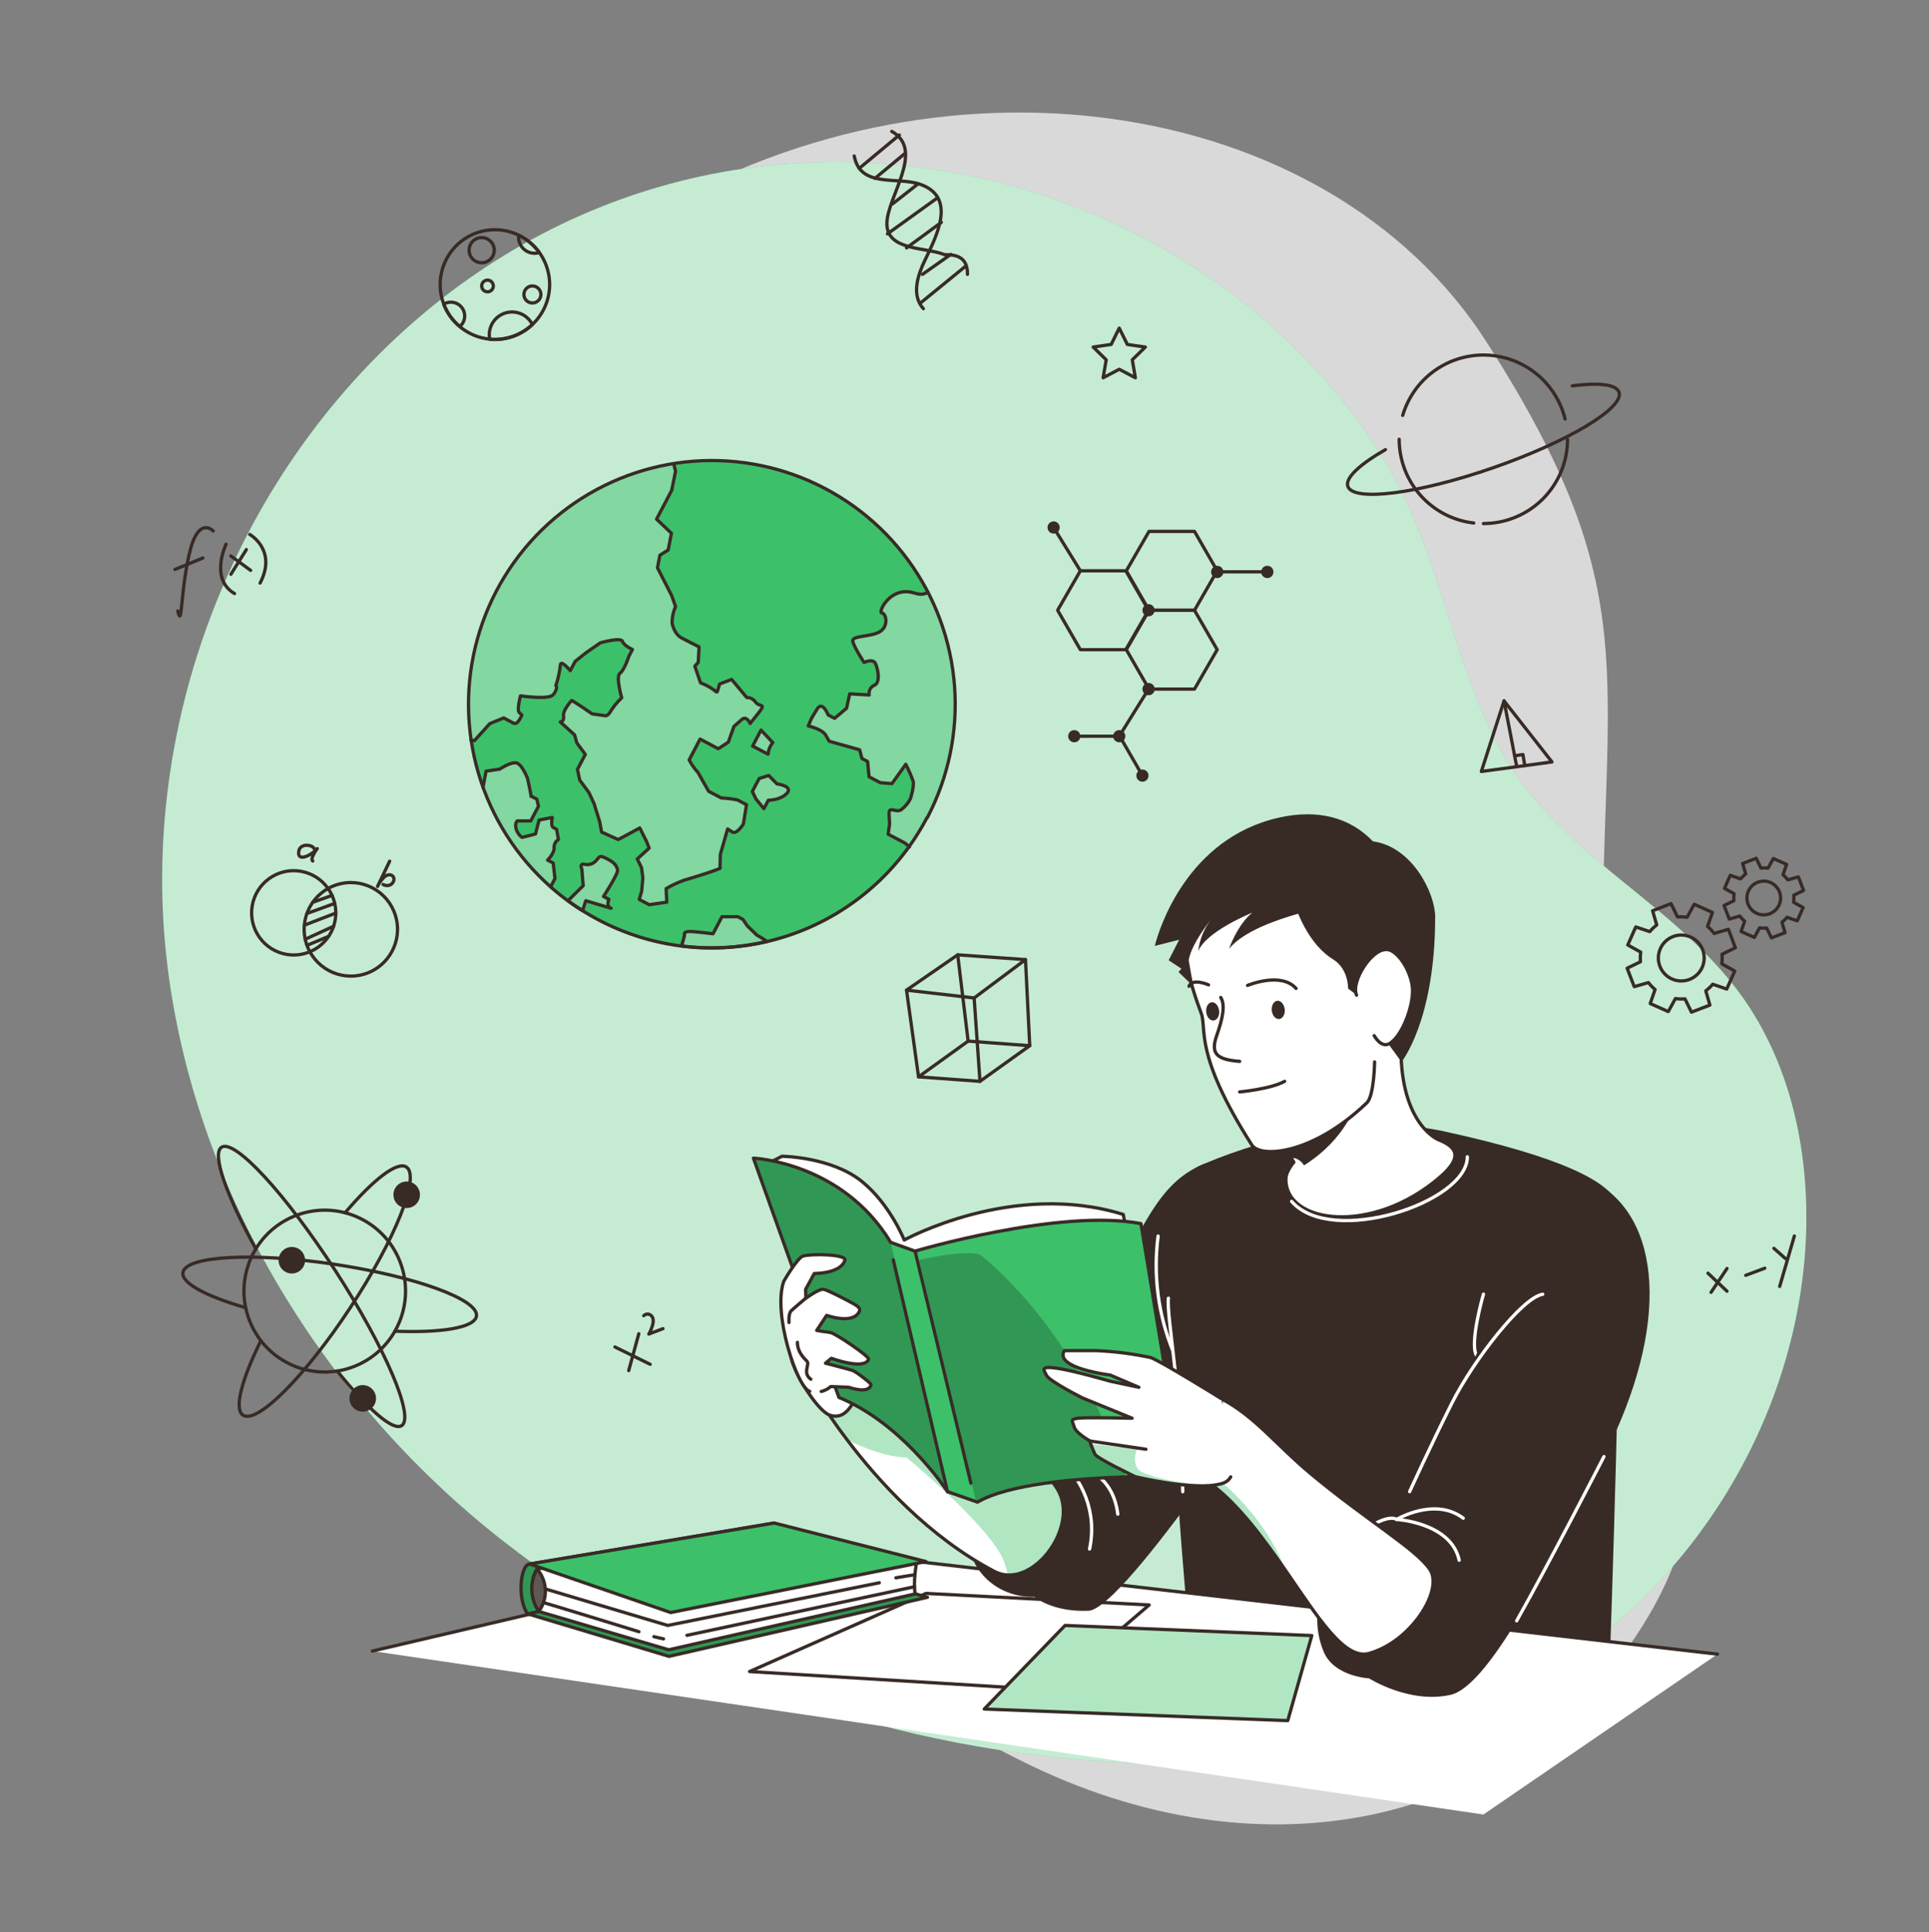 <svg width="588" height="589" viewBox="0 0 588 589" fill="none" xmlns="http://www.w3.org/2000/svg">
<rect x="0" y="0" width="588" height="589" fill="#808080" stroke="none"/>
<path opacity="0.7" d="M79.884 196.833C79.884 196.833 47.097 281.649 93.173 367.054C139.248 452.459 234.151 497.576 310.109 536.156C386.067 574.735 464.941 555.946 502.421 492.758C539.9 429.57 488.497 384.464 488.426 294.359C488.356 204.254 501.891 180.4 453.146 104.277C404.401 28.155 284.908 11.298 194.544 67.759C104.18 124.221 79.884 196.833 79.884 196.833Z" fill="white"/>
<path d="M74.898 163.932C106.309 102.864 164.639 56.663 237.257 50.161C287.202 45.798 336.979 60.224 376.884 90.625C396.711 105.939 414.327 125.435 426.029 147.687C439.458 173.25 443.375 202.723 457.193 228.168C474.374 259.797 506.643 272.85 528.317 300.179C546.157 322.691 552.284 352.859 550.238 381.532C546.498 433.871 515.887 483.559 470.858 510.382C432.791 533.058 386.903 539.313 342.674 537.252C274.466 534.083 206.563 511.548 152.844 469.34C99.124 427.132 60.516 364.734 51.367 296.963C45.146 250.915 54.189 204.184 74.898 163.932Z" fill="#3DC06A"/>
<path opacity="0.7" d="M74.898 163.932C106.309 102.864 164.639 56.663 237.257 50.161C287.202 45.798 336.979 60.224 376.884 90.625C396.711 105.939 414.327 125.435 426.029 147.687C439.458 173.25 443.375 202.723 457.193 228.168C474.374 259.797 506.643 272.85 528.317 300.179C546.157 322.691 552.284 352.859 550.238 381.532C546.498 433.871 515.887 483.559 470.858 510.382C432.791 533.058 386.903 539.313 342.674 537.252C274.466 534.083 206.563 511.548 152.844 469.34C99.124 427.132 60.516 364.734 51.367 296.963C45.146 250.915 54.189 204.184 74.898 163.932Z" fill="white"/>
<path d="M54.18 186.255C55.567 191.768 54.885 181.625 57.602 169.233C60.318 156.84 64.987 161.858 64.987 161.858" stroke="#382B26" stroke-linecap="round" stroke-linejoin="round"/>
<path d="M53.332 173.59L61.858 170.092" stroke="#382B26" stroke-linecap="round" stroke-linejoin="round"/>
<path d="M68.903 165.887C68.903 165.887 63.811 176.489 71.49 180.942" stroke="#382B26" stroke-linecap="round" stroke-linejoin="round"/>
<path d="M76.135 162.918C76.135 162.918 84.555 167.63 79.286 177.737" stroke="#382B26" stroke-linecap="round" stroke-linejoin="round"/>
<path d="M70.373 169.469L76.406 173.874" stroke="#382B26" stroke-linecap="round" stroke-linejoin="round"/>
<path d="M75.1 167.523L70.385 175.051" stroke="#382B26" stroke-linecap="round" stroke-linejoin="round"/>
<path d="M102.19 280.346C103.338 273.341 98.6 266.731 91.608 265.582C84.615 264.432 78.016 269.179 76.869 276.183C75.721 283.187 80.46 289.797 87.452 290.947C94.444 292.096 101.043 287.35 102.19 280.346Z" stroke="#382B26" stroke-linecap="round" stroke-linejoin="round"/>
<path d="M109.802 297.254C117.5 295.673 122.461 288.139 120.882 280.427C119.303 272.716 111.783 267.746 104.084 269.328C96.385 270.909 91.424 278.443 93.003 286.155C94.582 293.866 102.103 298.836 109.802 297.254Z" stroke="#382B26" stroke-linecap="round" stroke-linejoin="round"/>
<path d="M101.218 272.955L95.314 275.064" stroke="#382B26" stroke-linecap="round" stroke-linejoin="round"/>
<path d="M102.041 275.395L93.551 278.469" stroke="#382B26" stroke-linecap="round" stroke-linejoin="round"/>
<path d="M102.359 278.338L92.881 281.99" stroke="#382B26" stroke-linecap="round" stroke-linejoin="round"/>
<path d="M101.689 282.355L93.045 286.314" stroke="#382B26" stroke-linecap="round" stroke-linejoin="round"/>
<path d="M100.16 285.441L93.598 288.174" stroke="#382B26" stroke-linecap="round" stroke-linejoin="round"/>
<path d="M95.727 258.679C95.362 257.501 91.199 256.77 91.023 259.857C90.846 262.943 95.409 260.375 96.703 258.679C96.703 258.679 94.351 261.848 95.338 262.472" stroke="#382B26" stroke-linecap="round" stroke-linejoin="round"/>
<path d="M118.777 262.518L115.084 270.21C115.084 270.21 116.93 266.358 118.906 266.676C121.34 267.112 119.717 271.105 116.777 269.633" stroke="#382B26" stroke-linecap="round" stroke-linejoin="round"/>
<path d="M520.627 388.117L526.425 393.607" stroke="#382B26" stroke-linecap="round" stroke-linejoin="round"/>
<path d="M526.425 386.68L521.568 393.948" stroke="#382B26" stroke-linecap="round" stroke-linejoin="round"/>
<path d="M532.129 388.765L537.938 386.598" stroke="#382B26" stroke-linecap="round" stroke-linejoin="round"/>
<path d="M540.725 380.541L544.253 383.663" stroke="#382B26" stroke-linecap="round" stroke-linejoin="round"/>
<path d="M546.957 376.783L542.488 392.144" stroke="#382B26" stroke-linecap="round" stroke-linejoin="round"/>
<path d="M276.324 301.827L291.93 291.072L312.592 292.521L313.886 318.767L298.715 329.628L279.993 328.262L276.324 301.827Z" stroke="#382B26" stroke-linecap="round" stroke-linejoin="round"/>
<path d="M279.994 328.262L295.106 317.365L313.886 318.767" stroke="#382B26" stroke-linecap="round" stroke-linejoin="round"/>
<path d="M295.107 317.365L291.932 291.072" stroke="#382B26" stroke-linecap="round" stroke-linejoin="round"/>
<path d="M276.324 301.828L296.939 304.219L312.592 292.521" stroke="#382B26" stroke-linecap="round" stroke-linejoin="round"/>
<path d="M296.941 304.219L298.717 329.628" stroke="#382B26" stroke-linecap="round" stroke-linejoin="round"/>
<path d="M458.464 213.654L451.549 235.176L473.07 232.267L458.464 213.654Z" stroke="#382B26" stroke-linecap="round" stroke-linejoin="round"/>
<path d="M458.465 213.654L462.31 233.598" stroke="#382B26" stroke-linecap="round" stroke-linejoin="round"/>
<path d="M461.697 230.406L464.214 230.006L464.802 233.387" stroke="#382B26" stroke-linecap="round" stroke-linejoin="round"/>
<path d="M187.443 410.604L198.192 415.893" stroke="#382B26" stroke-linecap="round" stroke-linejoin="round"/>
<path d="M194.722 406.564L191.641 417.814" stroke="#382B26" stroke-linecap="round" stroke-linejoin="round"/>
<path d="M196.217 401.075C196.393 400.892 196.61 400.753 196.849 400.669C197.089 400.585 197.345 400.559 197.596 400.592C197.848 400.625 198.088 400.717 198.298 400.86C198.508 401.003 198.681 401.194 198.804 401.416C199.886 403.113 197.769 406.67 197.769 406.67L202.085 405.021" stroke="#382B26" stroke-linecap="round" stroke-linejoin="round"/>
<path d="M271.833 40.053C282.1 45.837 270.34 59.973 270.34 68.219C270.34 76.465 282.1 75.287 287.98 77.643C290.332 77.643 295.036 77.643 294.906 83.627" stroke="#382B26" stroke-linecap="round" stroke-linejoin="round"/>
<path d="M260.391 47.557C262.178 57.299 273.327 53.847 280.171 56.074C291.931 59.902 285.404 72.059 281.9 79.41C279.795 83.792 277.701 89.941 281.465 94.099" stroke="#382B26" stroke-linecap="round" stroke-linejoin="round"/>
<path d="M261.896 51.338L274.139 41.148" stroke="#382B26" stroke-linecap="round" stroke-linejoin="round"/>
<path d="M266.693 54.378L275.913 46.721" stroke="#382B26" stroke-linecap="round" stroke-linejoin="round"/>
<path d="M272.115 62.127L279.9 56.002" stroke="#382B26" stroke-linecap="round" stroke-linejoin="round"/>
<path d="M270.504 71.293L285.721 60.338" stroke="#382B26" stroke-linecap="round" stroke-linejoin="round"/>
<path d="M276.336 75.57L286.943 67.772" stroke="#382B26" stroke-linecap="round" stroke-linejoin="round"/>
<path d="M280.854 92.144L294.107 81.33" stroke="#382B26" stroke-linecap="round" stroke-linejoin="round"/>
<path d="M281.182 83.639L289.825 77.549" stroke="#382B26" stroke-linecap="round" stroke-linejoin="round"/>
<path d="M108.135 416.472C120.763 411.413 126.905 397.057 121.854 384.408C116.804 371.759 102.472 365.606 89.845 370.666C77.217 375.725 71.075 390.08 76.126 402.729C81.176 415.379 95.507 421.531 108.135 416.472Z" stroke="#382B26" stroke-linecap="round" stroke-linejoin="round"/>
<path d="M105.182 369.705C113.766 359.609 121.069 353.896 123.88 355.757C128.161 358.573 120.481 377.798 106.734 398.684C92.986 419.57 78.369 434.224 74.088 431.397C71.266 429.547 73.641 420.571 79.521 408.685" stroke="#382B26" stroke-linecap="round" stroke-linejoin="round"/>
<path d="M74.888 398.636C62.916 395.185 55.272 391.156 55.754 387.94C56.448 382.851 77.134 381.673 101.841 385.384C126.549 389.095 145.977 396.127 145.236 401.193C144.707 404.727 134.652 406.341 120.363 405.799" stroke="#382B26" stroke-linecap="round" stroke-linejoin="round"/>
<path d="M78.028 380.766C68.997 364.439 64.481 351.705 67.539 349.714C71.561 347.111 87.107 364.003 102.266 387.41C117.425 410.817 126.444 431.974 122.434 434.589C119.777 436.309 112.074 429.5 102.772 417.908" stroke="#382B26" stroke-linecap="round" stroke-linejoin="round"/>
<path d="M127.35 366.429C126.911 367.099 126.285 367.623 125.549 367.936C124.813 368.25 124.001 368.337 123.215 368.188C122.43 368.039 121.706 367.661 121.135 367.1C120.564 366.539 120.172 365.822 120.008 365.038C119.844 364.254 119.915 363.439 120.213 362.696C120.511 361.953 121.023 361.315 121.682 360.863C122.342 360.41 123.121 360.164 123.92 360.155C124.72 360.145 125.504 360.373 126.174 360.81C126.62 361.101 127.005 361.478 127.306 361.918C127.606 362.358 127.817 362.853 127.927 363.375C128.036 363.897 128.041 364.436 127.942 364.96C127.843 365.484 127.642 365.983 127.35 366.429Z" fill="#382B26"/>
<path d="M113.955 428.498C113.517 429.167 112.89 429.692 112.154 430.005C111.418 430.318 110.606 430.406 109.821 430.257C109.035 430.108 108.311 429.729 107.741 429.168C107.17 428.608 106.777 427.89 106.613 427.106C106.449 426.323 106.521 425.508 106.819 424.765C107.117 424.021 107.628 423.383 108.288 422.931C108.947 422.479 109.726 422.232 110.526 422.223C111.325 422.214 112.109 422.442 112.779 422.879C113.226 423.17 113.61 423.546 113.911 423.986C114.212 424.426 114.423 424.921 114.532 425.443C114.641 425.966 114.647 426.504 114.548 427.028C114.449 427.552 114.247 428.052 113.955 428.498Z" fill="#382B26"/>
<path d="M92.34 386.384C91.902 387.054 91.275 387.578 90.539 387.892C89.803 388.205 88.991 388.292 88.206 388.143C87.42 387.995 86.696 387.616 86.125 387.055C85.554 386.495 85.162 385.777 84.998 384.993C84.834 384.209 84.906 383.394 85.204 382.651C85.502 381.908 86.013 381.27 86.672 380.818C87.332 380.365 88.111 380.119 88.91 380.11C89.71 380.1 90.494 380.328 91.164 380.765C92.063 381.355 92.692 382.278 92.912 383.331C93.133 384.385 92.927 385.483 92.34 386.384Z" fill="#382B26"/>
<path d="M350.249 210.062H364.102L371.029 198.047L364.102 186.031H350.249L343.322 198.047L350.249 210.062Z" stroke="#382B26" stroke-linecap="round" stroke-linejoin="round"/>
<path d="M348.237 236.438L341.31 224.422H327.457" stroke="#382B26" stroke-linecap="round" stroke-linejoin="round"/>
<path d="M329.315 198.047H343.169L350.095 186.031L343.169 174.004H329.315L322.389 186.031L329.315 198.047Z" stroke="#382B26" stroke-linecap="round" stroke-linejoin="round"/>
<path d="M350.249 186.031H364.102L371.029 174.004L364.102 161.988H350.249L343.322 174.004L350.249 186.031Z" stroke="#382B26" stroke-linecap="round" stroke-linejoin="round"/>
<path d="M350.096 187.892C351.123 187.892 351.954 187.059 351.954 186.031C351.954 185.003 351.123 184.17 350.096 184.17C349.07 184.17 348.238 185.003 348.238 186.031C348.238 187.059 349.07 187.892 350.096 187.892Z" fill="#382B26"/>
<path d="M321.167 162.658C322.193 162.658 323.025 161.825 323.025 160.797C323.025 159.769 322.193 158.936 321.167 158.936C320.141 158.936 319.309 159.769 319.309 160.797C319.309 161.825 320.141 162.658 321.167 162.658Z" fill="#382B26"/>
<path d="M346.379 236.437C346.379 236.069 346.488 235.709 346.692 235.403C346.896 235.097 347.186 234.859 347.526 234.718C347.865 234.577 348.239 234.54 348.599 234.612C348.96 234.684 349.291 234.861 349.551 235.121C349.811 235.382 349.988 235.713 350.059 236.074C350.131 236.435 350.094 236.81 349.954 237.15C349.813 237.49 349.575 237.78 349.269 237.985C348.964 238.19 348.604 238.299 348.237 238.299C347.993 238.299 347.751 238.251 347.526 238.157C347.3 238.063 347.096 237.926 346.923 237.754C346.751 237.581 346.614 237.376 346.52 237.15C346.427 236.924 346.379 236.682 346.379 236.437Z" fill="#382B26"/>
<path d="M327.458 226.283C328.484 226.283 329.316 225.45 329.316 224.422C329.316 223.394 328.484 222.561 327.458 222.561C326.432 222.561 325.6 223.394 325.6 224.422C325.6 225.45 326.432 226.283 327.458 226.283Z" fill="#382B26"/>
<path d="M384.436 174.346C384.436 173.975 384.546 173.612 384.752 173.304C384.958 172.996 385.25 172.756 385.593 172.614C385.935 172.473 386.312 172.436 386.675 172.51C387.038 172.583 387.371 172.762 387.632 173.025C387.893 173.289 388.07 173.623 388.141 173.988C388.212 174.352 388.173 174.729 388.03 175.071C387.886 175.413 387.645 175.704 387.336 175.909C387.027 176.113 386.664 176.221 386.294 176.219C386.049 176.219 385.806 176.17 385.58 176.076C385.354 175.982 385.148 175.843 384.976 175.669C384.803 175.495 384.666 175.289 384.574 175.062C384.481 174.834 384.434 174.591 384.436 174.346Z" fill="#382B26"/>
<path d="M341.171 226.283C342.197 226.283 343.029 225.45 343.029 224.422C343.029 223.394 342.197 222.561 341.171 222.561C340.144 222.561 339.312 223.394 339.312 224.422C339.312 225.45 340.144 226.283 341.171 226.283Z" fill="#382B26"/>
<path d="M369.17 174.346C369.17 173.975 369.28 173.613 369.485 173.305C369.69 172.997 369.983 172.757 370.324 172.615C370.666 172.473 371.042 172.436 371.405 172.509C371.767 172.581 372.1 172.759 372.362 173.021C372.623 173.283 372.802 173.617 372.874 173.98C372.946 174.344 372.909 174.72 372.767 175.062C372.626 175.405 372.386 175.697 372.079 175.903C371.771 176.109 371.41 176.219 371.04 176.219C370.544 176.219 370.068 176.021 369.718 175.67C369.367 175.319 369.17 174.842 369.17 174.346Z" fill="#382B26"/>
<path d="M348.238 210.074C348.236 209.703 348.344 209.339 348.549 209.029C348.753 208.719 349.045 208.478 349.387 208.334C349.729 208.191 350.106 208.153 350.47 208.225C350.834 208.297 351.168 208.475 351.43 208.738C351.692 209.001 351.871 209.336 351.943 209.7C352.014 210.064 351.976 210.442 351.833 210.785C351.69 211.127 351.449 211.42 351.14 211.625C350.83 211.83 350.467 211.938 350.096 211.935C349.605 211.932 349.134 211.735 348.786 211.387C348.438 211.039 348.241 210.567 348.238 210.074Z" fill="#382B26"/>
<path d="M371.041 174.32H386.294" stroke="#382B26" stroke-linecap="round" stroke-linejoin="round"/>
<path d="M350.096 210.074L341.17 224.422" stroke="#382B26" stroke-linecap="round" stroke-linejoin="round"/>
<path d="M329.316 174.002L321.166 160.797" stroke="#382B26" stroke-linecap="round" stroke-linejoin="round"/>
<path d="M427.57 126.637C429.168 121.227 432.498 116.493 437.048 113.167C441.597 109.841 447.112 108.106 452.743 108.231C458.374 108.355 463.807 110.332 468.206 113.857C472.604 117.381 475.722 122.257 477.08 127.732" stroke="#382B26" stroke-linecap="round" stroke-linejoin="round"/>
<path d="M449.232 159.432C442.975 158.714 437.201 155.716 433.008 151.008C428.816 146.301 426.5 140.213 426.5 133.904" stroke="#382B26" stroke-linecap="round" stroke-linejoin="round"/>
<path d="M477.82 133.904C477.82 140.716 475.12 147.249 470.312 152.067C465.505 156.885 458.984 159.593 452.184 159.596" stroke="#382B26" stroke-linecap="round" stroke-linejoin="round"/>
<path d="M479.279 117.613C487.3 116.588 492.674 117.142 493.509 119.545C495.167 124.328 478.009 134.635 455.183 142.575C432.357 150.515 412.518 153.059 410.848 148.265C409.966 145.709 414.458 141.574 422.314 137.062" stroke="#382B26" stroke-linecap="round" stroke-linejoin="round"/>
<path d="M341.17 100.014L343.628 104.997L349.12 105.798L345.145 109.685L346.086 115.163L341.17 112.571L336.255 115.163L337.196 109.685L333.221 105.798L338.713 104.997L341.17 100.014Z" stroke="#382B26" stroke-linecap="round" stroke-linejoin="round"/>
<path d="M167.545 86.737C167.542 91.168 165.784 95.416 162.658 98.549C159.532 101.683 155.292 103.447 150.869 103.453C150.328 103.453 149.799 103.429 149.282 103.382C146.063 103.077 143.002 101.841 140.472 99.825C137.941 97.809 136.049 95.101 135.027 92.028C134.004 88.956 133.894 85.652 134.711 82.519C135.528 79.385 137.236 76.557 139.627 74.377C142.018 72.198 144.99 70.761 148.182 70.242C151.373 69.722 154.646 70.143 157.603 71.452C160.56 72.761 163.074 74.903 164.839 77.616C166.604 80.33 167.544 83.499 167.545 86.737V86.737Z" stroke="#382B26" stroke-linecap="round" stroke-linejoin="round"/>
<path d="M164.876 89.752C164.878 90.265 164.728 90.767 164.445 91.195C164.162 91.622 163.759 91.956 163.287 92.154C162.814 92.352 162.294 92.405 161.791 92.307C161.288 92.208 160.826 91.962 160.463 91.6C160.1 91.238 159.853 90.776 159.752 90.273C159.651 89.77 159.702 89.249 159.897 88.774C160.092 88.3 160.424 87.895 160.85 87.609C161.275 87.324 161.776 87.172 162.288 87.172C162.972 87.172 163.629 87.443 164.114 87.927C164.598 88.41 164.872 89.066 164.876 89.752V89.752Z" stroke="#382B26" stroke-linecap="round" stroke-linejoin="round"/>
<path d="M141.649 96.325C141.65 96.939 141.516 97.546 141.256 98.102C140.995 98.657 140.616 99.149 140.144 99.541C137.951 97.728 136.262 95.379 135.24 92.72C135.887 92.322 136.633 92.114 137.392 92.12C137.949 92.112 138.501 92.215 139.017 92.423C139.533 92.63 140.003 92.939 140.399 93.33C140.795 93.722 141.11 94.188 141.324 94.702C141.539 95.216 141.649 95.768 141.649 96.325Z" stroke="#382B26" stroke-linecap="round" stroke-linejoin="round"/>
<path d="M162.288 98.952C159.204 101.878 155.117 103.506 150.869 103.499C150.328 103.499 149.799 103.476 149.282 103.429C149.187 102.975 149.14 102.514 149.141 102.05C149.141 100.484 149.67 98.965 150.641 97.737C151.612 96.51 152.968 95.647 154.49 95.288C156.012 94.93 157.61 95.096 159.026 95.761C160.441 96.426 161.591 97.551 162.288 98.952V98.952Z" stroke="#382B26" stroke-linecap="round" stroke-linejoin="round"/>
<path d="M146.824 80.104C148.941 80.104 150.658 78.385 150.658 76.264C150.658 74.143 148.941 72.424 146.824 72.424C144.707 72.424 142.99 74.143 142.99 76.264C142.99 78.385 144.707 80.104 146.824 80.104Z" stroke="#382B26" stroke-linecap="round" stroke-linejoin="round"/>
<path d="M150.376 87.173C150.376 87.525 150.272 87.869 150.076 88.162C149.881 88.454 149.604 88.682 149.28 88.817C148.955 88.951 148.598 88.987 148.254 88.918C147.909 88.849 147.593 88.68 147.344 88.431C147.096 88.182 146.927 87.865 146.858 87.52C146.79 87.175 146.825 86.818 146.959 86.493C147.094 86.168 147.321 85.89 147.613 85.694C147.905 85.499 148.249 85.394 148.6 85.394C148.833 85.394 149.064 85.441 149.28 85.53C149.495 85.619 149.691 85.75 149.856 85.915C150.021 86.081 150.151 86.277 150.241 86.493C150.33 86.708 150.376 86.94 150.376 87.173Z" stroke="#382B26" stroke-linecap="round" stroke-linejoin="round"/>
<path d="M164.404 76.983C163.938 77.136 163.449 77.212 162.958 77.206C162.316 77.206 161.68 77.08 161.087 76.833C160.495 76.587 159.956 76.226 159.503 75.77C159.049 75.315 158.69 74.775 158.446 74.18C158.201 73.586 158.076 72.949 158.077 72.306C158.065 72.102 158.065 71.897 158.077 71.693C160.596 72.896 162.772 74.715 164.404 76.983V76.983Z" stroke="#382B26" stroke-linecap="round" stroke-linejoin="round"/>
<path d="M547.84 280.707L549.639 276.654L546.723 275.052C546.83 274.339 546.85 273.615 546.782 272.896L549.769 271.436L548.181 267.301L544.982 268.22C544.554 267.643 544.056 267.121 543.501 266.665L544.594 263.508L540.549 261.705L538.938 264.627C538.223 264.539 537.5 264.539 536.786 264.627L535.339 261.635L531.2 263.225L532.129 266.417C531.552 266.854 531.027 267.356 530.565 267.913L527.425 266.818L525.672 270.811L528.589 272.425C528.481 273.139 528.461 273.863 528.53 274.581L525.531 276.03L527.119 280.176L530.318 279.246C530.749 279.824 531.247 280.35 531.799 280.813L530.717 283.958L534.763 285.76L536.362 282.839C537.074 282.946 537.797 282.966 538.514 282.898L539.973 285.902L544.1 284.311L543.183 281.107C543.756 280.674 544.277 280.176 544.735 279.623L547.84 280.707ZM535.539 278.445C534.61 278.031 533.825 277.351 533.282 276.49C532.74 275.63 532.464 274.627 532.49 273.609C532.516 272.592 532.843 271.605 533.429 270.773C534.014 269.941 534.833 269.302 535.782 268.937C536.73 268.571 537.766 268.495 538.757 268.719C539.749 268.943 540.652 269.456 541.352 270.194C542.052 270.932 542.518 271.861 542.691 272.864C542.864 273.867 542.737 274.899 542.325 275.83C541.769 277.076 540.743 278.051 539.471 278.541C538.199 279.031 536.785 278.997 535.539 278.445V278.445Z" stroke="#382B26" stroke-linecap="round" stroke-linejoin="round"/>
<path d="M526.343 301.499L528.789 295.997L524.838 293.806C524.978 292.839 525.002 291.858 524.908 290.885L528.977 288.906L526.848 283.287L522.509 284.547C521.929 283.759 521.254 283.047 520.498 282.427L521.98 278.139L516.441 275.653L514.265 279.611C513.299 279.473 512.321 279.445 511.349 279.529L509.373 275.465L503.752 277.632L505.01 281.967C504.229 282.559 503.519 283.239 502.893 283.994L498.624 282.556L496.178 288.058L500.13 290.249C499.989 291.216 499.965 292.197 500.059 293.17L495.99 295.149L498.154 300.768L502.494 299.52C503.077 300.304 503.752 301.016 504.504 301.64L503.023 305.916L508.526 308.366L510.702 304.397C511.667 304.541 512.647 304.569 513.618 304.479L515.594 308.543L521.215 306.387L519.957 302.041C520.738 301.453 521.448 300.777 522.074 300.026L526.343 301.499ZM509.644 298.424C508.381 297.861 507.314 296.935 506.577 295.763C505.84 294.592 505.467 293.228 505.504 291.845C505.541 290.461 505.987 289.119 506.786 287.989C507.585 286.859 508.7 285.992 509.99 285.497C511.281 285.003 512.689 284.903 514.037 285.21C515.385 285.517 516.611 286.218 517.561 287.223C518.511 288.229 519.142 289.494 519.373 290.859C519.605 292.223 519.428 293.626 518.863 294.89C518.49 295.729 517.956 296.486 517.29 297.118C516.625 297.75 515.842 298.244 514.985 298.572C514.129 298.901 513.216 299.057 512.3 299.031C511.383 299.006 510.48 298.799 509.644 298.424Z" stroke="#382B26" stroke-linecap="round" stroke-linejoin="round"/>
<path d="M282.557 249.277C280.945 252.336 279.126 255.28 277.112 258.089C266.664 272.64 251.311 282.912 233.89 287.007C216.469 291.101 198.158 288.742 182.338 280.365C180.704 279.505 179.104 278.586 177.576 277.62C176.047 276.654 174.553 275.664 173.118 274.604C171.378 273.344 169.708 272.001 168.109 270.599C168.006 270.522 167.912 270.435 167.826 270.34C157.405 261.101 149.788 249.113 145.846 235.744C141.903 222.375 141.794 208.165 145.532 194.737C149.269 181.31 156.701 169.206 166.98 159.808C177.259 150.411 189.969 144.099 203.659 141.594C217.349 139.089 231.466 140.492 244.397 145.643C257.329 150.793 268.553 159.483 276.788 170.721C285.023 181.958 289.937 195.289 290.967 209.19C291.998 223.092 289.104 237.004 282.616 249.336L282.557 249.277Z" fill="#3DC06A"/>
<g opacity="0.6">
<path opacity="0.6" d="M282.557 249.277C280.945 252.335 279.126 255.279 277.112 258.088L275.677 256.91L273.207 255.602L270.608 254.236L271.044 251.091L270.902 248.252C270.75 245.413 272.796 247.733 274.43 246.873C275.705 245.961 276.735 244.747 277.429 243.34C277.429 243.34 278.605 239.558 278.217 238.038C277.584 236.288 276.838 234.58 275.983 232.926L271.773 238.816L268.245 238.545L264.905 236.778L264.47 232.125L262.753 231.23L262.035 228.556L252.757 225.952L251.698 224.091C250.64 222.23 246.371 221.276 246.371 221.276L247.418 218.849L249.064 216.139C250.722 213.43 252.439 217.93 252.439 217.93L254.403 218.955L258.049 215.892L259.013 211.498L264.952 211.84C264.836 211.245 264.926 210.628 265.209 210.093C265.491 209.557 265.948 209.134 266.504 208.895C268.48 208.117 267.61 203.818 266.857 202.227C266.104 200.637 263.329 201.921 263.329 201.921C263.329 201.921 260.307 197.315 259.895 195.477C259.483 193.64 265.657 194.299 268.303 192.45C270.949 190.6 270.044 186.925 268.75 186.843C267.457 186.76 271.279 178.479 278.629 180.752C280.675 181.388 281.969 181.165 282.768 180.458C288.283 191.093 291.144 202.909 291.107 214.893C291.07 226.878 288.137 238.675 282.557 249.277Z" fill="white"/>
<path opacity="0.6" d="M231.13 217.412L228.614 220.581C228.614 220.581 227.544 218.024 226.015 219.403L223.663 221.499L221.958 226.282L218.9 228.261L217.03 227.283L215.266 226.341L213.349 225.328L211.515 228.862L210.021 231.689C210.749 233.077 211.654 234.364 212.714 235.518L215.96 241.254L219.911 243.257C221.559 243.318 223.2 243.515 224.815 243.846L227.532 245.271L226.568 251.161C226.568 251.161 224.521 254.495 223.157 253.576L221.781 252.669L219.547 260.421L219.453 264.685C219.453 264.685 218.124 265.239 216.783 265.686C215.443 266.134 216.289 265.898 213.479 266.77C210.668 267.642 210.892 267.606 208.61 268.254C206.665 268.936 204.794 269.812 203.024 270.869L203.224 274.969L197.85 275.758L194.839 274.156L195.58 271.564L195.933 267.512L195.521 264.485L194.228 261.811L197.85 258.524L197.05 256.462L194.992 252.363L190.641 254.719L188.406 255.897L183.35 253.623L182.797 250.549L181.103 245.024L179.528 241.584L176.729 237.791L176.023 234.528L177.599 231.536L178.434 229.957L175.858 226.482L175.153 224.009L170.813 220.062C170.813 220.062 172.072 219.98 171.79 218.225C171.507 216.469 174.271 213.513 174.271 213.513C175.835 214.337 180.527 217.612 180.527 217.612L184.631 218.177C184.631 218.177 185.455 218.177 186.254 216.622C187.188 215.192 188.286 213.876 189.524 212.7C189.524 212.7 187.63 206.115 188.983 205.231C190.335 204.348 191.711 200.036 191.711 200.036L192.793 197.975C192.793 197.975 190.241 196.856 189.759 195.501C189.277 194.146 182.985 195.949 182.985 195.949L178.646 198.964L175.223 201.615L173.742 204.43C173.742 204.43 170.719 200.79 170.708 202.828C170.477 204.917 170.02 206.975 169.343 208.965C169.343 208.965 169.967 209.295 169.144 210.874C168.32 212.452 167.427 212.37 165.616 212.594C163.255 212.618 160.895 212.456 158.56 212.111C158.56 212.111 157.384 216.469 158.195 217.223L158.995 217.954C158.995 217.954 157.736 221.122 156.49 220.463L153.456 218.861L149.21 220.581L144.506 225.787L143.46 225.575C140.577 206.205 145.444 186.478 157.003 170.684C168.563 154.889 185.879 144.304 205.188 141.23C205.458 142.408 205.752 143.516 205.752 143.516L204.576 149.335L203.071 152.209L201.778 154.671L199.955 158.135L204.623 162.446L203.624 167.547L201.095 169.137L200.366 172.966L204.706 181.459L205.882 184.793C205.156 186.389 204.798 188.128 204.835 189.882C204.835 189.882 205.364 193.062 207.681 194.323C209.998 195.583 213.044 197.068 213.044 197.068L212.797 201.78L211.75 202.958L213.49 208.035C218.794 210.12 218.289 211.863 218.794 210.12L219.312 208.388L222.922 207.081L227.52 212.582C228.055 212.575 228.583 212.703 229.056 212.954C229.529 213.205 229.931 213.571 230.225 214.019C231.566 215.715 233.659 214.243 231.13 217.412Z" fill="white"/>
<path opacity="0.6" d="M168.802 258.441C168.932 260.113 166.815 262.21 166.815 262.21L168.543 263.117L169.073 267.829L167.767 270.327C158.518 262.142 151.462 251.766 147.246 240.146L148.187 235.152L152.338 234.563C152.338 234.563 156.054 232.089 157.701 232.749C159.347 233.408 160.852 237.461 160.852 237.461C160.852 237.461 162.028 242.926 161.876 242.82H161.805H161.899L163.592 243.716L164.075 245.871L161.723 250.348H157.936C157.936 250.348 157.183 249.947 157.113 251.915C157.174 252.597 157.381 253.259 157.72 253.854C158.059 254.45 158.522 254.965 159.077 255.366L163.169 254.318L164.263 250.077L168.285 249.288C168.285 249.288 167.708 251.891 168.649 252.386L169.602 252.892L170.166 256.002C169.745 256.253 169.397 256.61 169.158 257.038C168.918 257.466 168.796 257.95 168.802 258.441Z" fill="white"/>
<path opacity="0.6" d="M188.254 265.109C187.89 264.096 187.737 263.213 185.232 261.893C182.727 260.574 182.88 261.045 181.892 262.141C181.467 262.704 180.886 263.131 180.221 263.367C179.557 263.604 178.837 263.64 178.152 263.472C176.506 263.107 177.365 264.968 177.365 264.968L177.764 269.998L173.119 274.592C174.554 275.652 176.04 276.658 177.576 277.608L178.564 274.569L186.279 276.83C184.644 276.347 185.608 274.109 185.608 274.109L183.962 273.237C183.962 273.237 188.619 266.099 188.254 265.109Z" fill="white"/>
<path opacity="0.6" d="M236.847 238.957L234.318 236.4L231.425 237.307L230.249 239.663L229.367 241.36L230.543 243.716L232.895 246.578L234.236 244.01C234.236 244.01 237.964 244.01 239.916 241.855C241.868 239.699 236.847 238.957 236.847 238.957Z" fill="white"/>
<path opacity="0.6" d="M229.414 227.424L234.118 229.898L234.306 228.79C234.551 227.903 234.984 227.079 235.576 226.375L231.978 222.559L229.414 227.424Z" fill="white"/>
<path opacity="0.6" d="M227.814 282.261L226.462 280.27L224.886 279.445H220.076L217.336 284.652C217.336 284.652 214.714 284.299 211.268 283.992C207.822 283.686 208.669 285.111 208.669 285.111L207.775 288.386C216.469 289.459 225.283 288.984 233.812 286.984C232.821 286.292 231.792 285.655 230.731 285.076L227.814 282.261Z" fill="white"/>
</g>
<path d="M282.557 249.277C280.945 252.336 279.126 255.28 277.112 258.089C266.664 272.64 251.311 282.912 233.89 287.007C216.469 291.101 198.158 288.742 182.338 280.365C180.704 279.505 179.104 278.586 177.576 277.62C176.047 276.654 174.553 275.664 173.118 274.604C171.378 273.344 169.708 272.001 168.109 270.599C168.006 270.522 167.912 270.435 167.826 270.34V270.34C157.405 261.101 149.788 249.113 145.846 235.744C141.903 222.375 141.794 208.165 145.532 194.737C149.269 181.31 156.701 169.206 166.98 159.808C177.259 150.411 189.969 144.099 203.659 141.594C217.349 139.089 231.466 140.492 244.397 145.643C257.329 150.793 268.553 159.483 276.788 170.721C285.023 181.958 289.937 195.289 290.967 209.19C291.998 223.092 289.104 237.004 282.616 249.336L282.557 249.277Z" stroke="#382B26" stroke-linecap="round" stroke-linejoin="round"/>
<path d="M233.812 286.984C225.283 288.984 216.469 289.459 207.775 288.386L208.669 285.111C208.669 285.111 207.822 283.686 211.268 283.992C214.714 284.299 217.336 284.652 217.336 284.652L220.076 279.445H224.886L226.462 280.27L227.814 282.261L230.731 285.076C231.792 285.655 232.821 286.292 233.812 286.984Z" stroke="#382B26" stroke-linecap="round" stroke-linejoin="round"/>
<path d="M282.815 180.47C282.016 181.177 280.722 181.401 278.676 180.765C271.326 178.491 267.516 186.761 268.797 186.855C270.079 186.949 270.985 190.672 268.351 192.462C265.716 194.253 259.531 193.64 259.942 195.49C260.354 197.339 263.376 201.933 263.376 201.933C263.376 201.933 266.081 200.661 266.845 202.239C267.61 203.818 268.48 208.129 266.504 208.907C265.948 209.146 265.491 209.569 265.209 210.105C264.926 210.641 264.836 211.257 264.952 211.852L259.013 211.51L258.049 215.904L254.403 218.967L252.439 217.942C252.439 217.942 250.722 213.442 249.064 216.152L247.418 218.861L246.371 221.288C246.371 221.288 250.64 222.242 251.698 224.103L252.757 225.964L262.035 228.568L262.753 231.242L264.47 232.137L264.905 236.79L268.362 238.604L271.89 238.875L276.1 232.985C276.955 234.639 277.702 236.347 278.335 238.098C278.746 239.617 277.547 243.399 277.547 243.399C276.853 244.806 275.823 246.02 274.548 246.933C272.866 247.793 270.808 245.472 271.02 248.311L271.161 251.15L270.726 254.295L273.325 255.662L275.795 256.969L277.229 258.147" stroke="#382B26" stroke-linecap="round" stroke-linejoin="round"/>
<path d="M143.555 225.577L144.601 225.789L149.305 220.582L153.551 218.862L156.585 220.464C157.831 221.124 159.09 217.955 159.09 217.955L158.29 217.225C157.479 216.471 158.655 212.112 158.655 212.112C160.99 212.457 163.35 212.619 165.711 212.595C167.569 212.371 168.451 212.442 169.239 210.875C170.026 209.308 169.438 208.967 169.438 208.967C170.115 206.977 170.572 204.919 170.803 202.829C170.803 200.791 173.837 204.432 173.837 204.432L175.318 201.616L178.635 198.977L182.974 195.962C182.974 195.962 189.266 194.148 189.748 195.514C190.23 196.881 192.782 197.988 192.782 197.988L191.7 200.049C191.7 200.049 190.312 204.337 188.972 205.244C187.631 206.151 189.513 212.713 189.513 212.713C188.275 213.889 187.178 215.205 186.243 216.636C185.42 218.214 184.621 218.191 184.621 218.191L180.516 217.625C180.516 217.625 175.812 214.35 174.26 213.526C174.26 213.526 171.496 216.482 171.779 218.238C172.061 219.993 170.803 220.075 170.803 220.075L175.142 224.022L175.848 226.495L178.423 229.971L177.588 231.549L176.012 234.541L176.718 237.804L179.517 241.597L181.104 245.025L182.821 250.574L183.374 253.648L188.431 255.922L190.665 254.744L195.016 252.388L197.074 256.487L197.874 258.549L194.252 261.835L195.546 264.51L195.957 267.537L195.604 271.589L194.864 274.181L197.874 275.783L203.248 275.005L203.049 270.894C204.818 269.837 206.69 268.961 208.635 268.279C210.916 267.631 210.693 267.667 213.503 266.795C216.314 265.923 215.455 266.159 216.808 265.711C218.16 265.263 219.477 264.71 219.477 264.71L219.571 260.445L221.806 252.694L223.182 253.601C224.546 254.52 226.592 251.186 226.592 251.186L227.556 245.296L224.781 243.847C223.165 243.517 221.525 243.32 219.877 243.258L216.008 241.22L212.762 235.484C211.702 234.33 210.797 233.043 210.069 231.655L211.563 228.828L213.397 225.294L215.314 226.307L217.078 227.249L218.948 228.227L222.006 226.248L223.711 221.465L226.063 219.369C227.592 217.979 228.662 220.547 228.662 220.547L231.178 217.378C233.707 214.209 231.614 215.681 230.32 214.056C230.026 213.608 229.624 213.242 229.151 212.991C228.678 212.739 228.15 212.611 227.615 212.619L223.017 207.117L219.36 208.507L218.842 210.239C218.337 211.982 218.842 210.239 213.538 208.154L211.798 203.077L212.845 201.899L213.092 197.187C213.092 197.187 210.046 195.691 207.729 194.442C205.412 193.193 204.883 190.001 204.883 190.001C204.846 188.247 205.204 186.508 205.93 184.912L204.754 181.578L200.414 173.085L201.143 169.256L203.672 167.666L204.671 162.565L200.132 158.254L201.955 154.791L203.248 152.329L204.754 149.454L205.93 143.635C205.93 143.635 205.636 142.551 205.365 141.35" stroke="#382B26" stroke-linecap="round" stroke-linejoin="round"/>
<path d="M168.167 270.586C168.076 270.481 167.974 270.386 167.862 270.304V270.304L169.167 267.806L168.638 263.094L166.909 262.187C166.909 262.187 169.026 260.09 168.897 258.418C168.874 257.918 168.985 257.422 169.219 256.981C169.452 256.54 169.8 256.169 170.225 255.908L169.661 252.798L168.708 252.292C167.768 251.797 168.344 249.194 168.344 249.194L164.322 249.983L163.228 254.224L159.136 255.272C158.581 254.872 158.118 254.356 157.779 253.76C157.44 253.165 157.233 252.503 157.172 251.821C157.242 249.853 157.995 250.254 157.995 250.254H161.782L164.134 245.778L163.652 243.622L161.958 242.727" stroke="#382B26" stroke-linecap="round" stroke-linejoin="round"/>
<path d="M161.852 242.728C162.04 242.834 160.829 237.368 160.829 237.368C160.829 237.368 159.324 233.374 157.677 232.656C156.031 231.937 152.315 234.47 152.315 234.47L148.163 235.059L147.223 240.054" stroke="#382B26" stroke-linecap="round" stroke-linejoin="round"/>
<path d="M178.564 274.569L177.576 277.608C176.008 276.65 174.523 275.644 173.119 274.592L177.764 269.998L177.365 264.968C177.365 264.968 176.506 263.107 178.152 263.472C178.837 263.64 179.557 263.604 180.221 263.367C180.886 263.131 181.467 262.704 181.892 262.141C182.856 261.045 182.739 260.574 185.232 261.893C187.725 263.213 187.89 264.096 188.254 265.109C188.619 266.122 183.962 273.273 183.962 273.273L185.608 274.144C185.608 274.144 184.644 276.383 186.279 276.866L178.564 274.569Z" stroke="#382B26" stroke-linecap="round" stroke-linejoin="round"/>
<path d="M231.425 237.309L234.318 236.402L236.847 238.959C236.847 238.959 241.845 239.607 239.893 241.786C237.94 243.965 234.212 243.942 234.212 243.942L232.848 246.51L230.496 243.647L229.32 241.291L230.202 239.595L231.425 237.309Z" stroke="#382B26" stroke-linecap="round" stroke-linejoin="round"/>
<path d="M235.576 226.377C234.984 227.081 234.551 227.905 234.306 228.792L234.118 229.9L229.414 227.426L231.978 222.561L235.576 226.377Z" stroke="#382B26" stroke-linecap="round" stroke-linejoin="round"/>
<path d="M490.781 504.244C484.478 509.498 435.921 542.883 366.631 537.499C362.903 505.905 348.685 376.113 364.855 355.758C364.855 355.758 404.086 337.016 440.225 344.885C476.363 352.754 490.428 360.293 493.004 366.819C494.956 371.755 492.169 463.662 490.781 504.244Z" fill="#382B26"/>
<path d="M439.025 358.748C418.209 376.807 391.397 372.99 391.985 359.125C392.079 356.958 394.395 354.272 394.395 354.272L393.584 353.023L390.056 347.687C387.481 343.693 384.258 338.675 382.012 335.023C380.131 331.913 427.041 303.005 427.041 319.627C427.041 343.045 438.519 347.451 438.519 347.451C442.847 349.195 446.88 351.951 439.025 358.748Z" fill="white" stroke="#382B26" stroke-linecap="round" stroke-linejoin="round"/>
<path d="M452.185 394.514C452.185 394.514 447.986 408.932 449.974 413.067" stroke="white" stroke-linecap="round" stroke-linejoin="round"/>
<path d="M447.28 352.646C447.28 366.559 405.849 380.188 393.713 366.229" stroke="white" stroke-linecap="round" stroke-linejoin="round"/>
<path d="M413.201 336.59C413.201 336.59 410.425 347.074 397.489 355.261C396.872 354.2 395.876 353.413 394.702 353.058C394.313 352.995 393.915 352.995 393.526 353.058L389.998 347.722C396.689 342.892 413.201 336.59 413.201 336.59Z" fill="#382B26"/>
<path d="M419.01 323.703C419.01 323.703 418.869 334.046 416.658 336.154C400.253 351.916 384.212 353.165 381.566 349.006C363.75 321.017 367.96 313.666 366.149 308.872C362.938 300.461 358.999 286.725 360.739 278.409C364.62 259.832 399.547 245.425 417.94 264.108C426.76 273.049 429.547 292.451 427.689 308.613" fill="white"/>
<path d="M419.01 323.703C419.01 323.703 418.869 334.046 416.658 336.154C400.253 351.916 384.212 353.165 381.566 349.006C363.75 321.017 367.96 313.666 366.149 308.872C362.938 300.461 358.999 286.725 360.739 278.409C364.62 259.832 399.547 245.425 417.94 264.108C426.76 273.049 429.547 292.451 427.689 308.613" stroke="#382B26" stroke-linecap="round" stroke-linejoin="round"/>
<path d="M368.394 300.226C368.394 300.226 363.49 298.023 362.432 300.65" stroke="#382B26" stroke-linecap="round" stroke-linejoin="round"/>
<path d="M380.283 300.391C380.283 300.391 390.479 296.115 395.066 301.31" stroke="#382B26" stroke-linecap="round" stroke-linejoin="round"/>
<path d="M391.609 307.635C391.774 309.166 391.033 310.497 389.939 310.627C388.845 310.757 387.834 309.59 387.669 308.059C387.505 306.528 388.246 305.185 389.339 305.067C390.433 304.949 391.397 306.103 391.609 307.635Z" fill="#382B26"/>
<path d="M371.617 308.094C371.793 309.625 371.041 310.968 369.947 311.086C368.853 311.204 367.842 310.061 367.677 308.53C367.513 306.998 368.253 305.655 369.347 305.538C370.441 305.42 371.429 306.563 371.617 308.094Z" fill="#382B26"/>
<path d="M372.111 304.066C373.534 306.364 372.758 310.286 370.876 315.67C368.994 321.053 370.653 322.997 377.873 323.539" fill="white"/>
<path d="M372.111 304.066C373.534 306.364 372.758 310.286 370.876 315.67C368.994 321.053 370.653 322.997 377.873 323.539" stroke="#382B26" stroke-linecap="round" stroke-linejoin="round"/>
<path d="M377.873 332.857C377.873 332.857 387.281 331.997 391.585 329.629" stroke="#382B26" stroke-linecap="round" stroke-linejoin="round"/>
<path d="M437.472 279.446C437.472 272.449 430.58 258.089 418.491 256.475C411.541 249.195 401.639 246.521 389.62 249.289C361.843 255.674 353.388 283.145 352.176 287.692C352.059 288.116 352 288.352 352 288.352L359.432 286.467L356.234 292.722L360.126 295.302L359.232 296.291L363.748 300.65L362.337 292.687C363.207 287.55 369.111 280.365 369.111 280.365C366.956 283.162 365.613 286.5 365.23 290.012C367.582 283.899 381.694 278.232 381.694 278.232C377.119 281.955 374.638 289.235 374.638 289.235C378.989 283.863 389.185 280.388 395.712 278.539C397.911 283.852 401.404 289.4 406.39 292.475C411.094 295.372 410.929 301.357 410.929 301.357C415.991 304.881 419.719 310.01 421.513 315.917L427.205 323.715C427.205 323.715 437.472 311.099 437.472 279.446Z" fill="#382B26"/>
<path d="M413.517 303.36C411.612 299.272 418.527 288.199 423.431 289.565C426.183 290.343 429.781 295.373 430.487 300.65C431.192 305.928 427.465 315.964 423.49 318.144C420.961 319.557 418.88 315.705 418.88 315.705" fill="white"/>
<path d="M413.517 303.36C411.612 299.272 418.527 288.199 423.431 289.565C426.183 290.343 429.781 295.373 430.487 300.65C431.192 305.928 427.465 315.964 423.49 318.144C420.961 319.557 418.88 315.705 418.88 315.705" stroke="#382B26" stroke-linecap="round" stroke-linejoin="round"/>
<path d="M113.496 503.301L246.372 472.178L523.532 504.243L452.172 553.13L113.496 503.301Z" fill="white"/>
<path d="M113.496 503.301L246.372 472.178L523.532 504.243" fill="white"/>
<path d="M113.496 503.301L246.372 472.178L523.532 504.243" stroke="#382B26" stroke-linecap="round" stroke-linejoin="round"/>
<path d="M228.486 509.544L282.277 485.725L350.285 489.247L320.038 515.151L228.486 509.544Z" fill="white" stroke="#382B26" stroke-linecap="round" stroke-linejoin="round"/>
<path d="M367.476 354.578C350.224 361.646 346.508 377.537 317.19 440.337C317.19 440.337 304.172 443.011 297.198 458.855C290.224 474.699 301.902 487.209 315.344 486.785C315.344 486.785 320.742 491.497 331.808 491.014C342.874 490.531 391.784 415.563 391.784 415.563L367.476 354.578Z" fill="#382B26"/>
<path d="M322.33 444.023C330.045 450.903 334.478 460.998 332.126 472.189" stroke="white" stroke-linecap="round" stroke-linejoin="round"/>
<path d="M329.773 447.334C329.773 447.334 339.252 449.407 340.722 461.564" stroke="white" stroke-linecap="round" stroke-linejoin="round"/>
<path d="M357.505 411.758C353.026 400.69 351.479 388.65 353.012 376.807" stroke="white" stroke-linecap="round" stroke-linejoin="round"/>
<path d="M356.163 395.738C355.446 400.686 360.549 427.026 360.514 454.721" stroke="white" stroke-linecap="round" stroke-linejoin="round"/>
<path d="M485.124 359.785C506.704 370.646 509.268 404.066 488.911 444.024C474.529 472.225 454.678 513.868 442.118 516.659C429.558 519.451 417.305 511.618 417.305 511.618C417.305 511.618 406.721 511.123 403.522 503.584C394.772 482.98 417.011 456.947 425.713 463.178C425.713 463.178 453.655 402.311 458.747 398.471" fill="#382B26"/>
<path d="M401.523 491.062C398.665 476.844 421.009 460.069 425.713 463.179C425.713 463.179 442.307 464.11 444.788 475.607" stroke="white" stroke-linecap="round" stroke-linejoin="round"/>
<path d="M462.309 494.088C472.022 476.925 488.91 444.023 488.91 444.023" stroke="white" stroke-linecap="round" stroke-linejoin="round"/>
<path d="M425.713 463.179C425.713 463.179 437.344 456.205 446.034 462.802" stroke="white" stroke-linecap="round" stroke-linejoin="round"/>
<path d="M429.688 454.709C429.688 454.709 436.108 440.573 442.624 427.615C449.139 414.657 464.05 395.468 470.248 394.537" stroke="white" stroke-linecap="round" stroke-linejoin="round"/>
<path d="M307.125 480.117C305.728 480.049 304.363 479.675 303.126 479.022C283.134 468.573 267.588 451.303 258.227 438.911C254.587 434.174 251.237 429.222 248.195 424.08L252.993 403.488C252.993 403.488 257.509 415.268 275.655 426.848C293.801 438.428 315.357 442.245 322.33 453.942C328.504 464.132 317.626 480.624 307.125 480.117Z" fill="white"/>
<path opacity="0.4" d="M307.125 480.117C306.902 478.628 306.507 477.169 305.949 475.77C301.75 465.239 276.349 444.306 276.349 444.306C270.304 444.118 263.66 441.597 258.25 438.911C254.603 434.175 251.245 429.222 248.195 424.08L252.993 403.488C252.993 403.488 257.509 415.268 275.655 426.848C293.801 438.428 315.357 442.245 322.33 453.942C328.504 464.132 317.626 480.624 307.125 480.117Z" fill="#3DC06A"/>
<path d="M307.125 480.117C305.728 480.049 304.363 479.675 303.126 479.022C283.134 468.573 267.588 451.303 258.227 438.911C254.587 434.174 251.237 429.222 248.195 424.08L252.993 403.488C252.993 403.488 257.509 415.268 275.655 426.848C293.801 438.428 315.357 442.245 322.33 453.942C328.504 464.132 317.626 480.624 307.125 480.117Z" stroke="#382B26" stroke-linecap="round" stroke-linejoin="round"/>
<path d="M261.848 422.832C261.848 422.832 259.366 433.811 252.828 431.349C249.3 430.018 242.503 419.463 241.221 414.139L261.848 422.832Z" fill="white" stroke="#382B26" stroke-linecap="round" stroke-linejoin="round"/>
<path d="M233.025 355.227L238.364 352.471C238.364 352.471 253.453 352.6 262.813 360.222C271.316 367.149 275.632 377.998 275.632 377.998C275.632 377.998 308.666 359.727 342.405 370.211L356.164 447.029L292.907 451.175L253.429 413.609L233.025 355.227Z" fill="white" stroke="#382B26" stroke-linecap="round" stroke-linejoin="round"/>
<path d="M360.516 450.102C360.516 450.102 353.095 449.878 343.17 450.208C328.164 450.679 307.431 452.376 297.952 457.901L297.506 457.747L288.827 454.708L288.65 454.449C287.051 452.093 274.15 433.54 255.722 425.989L229.662 353.047C229.662 353.047 256.71 354.225 271.492 378.704L278.913 381.39C278.913 381.39 323.072 368.29 347.791 373.002L360.516 450.102Z" fill="#3DC06A"/>
<path opacity="0.3" d="M288.65 454.461C287.051 452.105 274.15 433.551 255.722 426L229.662 353.059C229.662 353.059 256.71 354.237 271.492 378.715L288.65 454.461Z" fill="black" fill-opacity="0.7"/>
<path opacity="0.3" d="M343.17 450.208C328.164 450.679 307.432 452.376 297.953 457.901L297.506 457.747L280.172 384.028C280.172 384.028 294.354 380.836 298.717 382.45C298.706 382.473 327.541 403.783 343.17 450.208Z" fill="black" fill-opacity="0.7"/>
<path d="M360.516 450.102C360.516 450.102 353.095 449.878 343.17 450.208C328.164 450.679 307.431 452.376 297.952 457.901L297.506 457.747L288.827 454.708L288.65 454.449C287.051 452.093 274.15 433.54 255.722 425.989L229.662 353.047C229.662 353.047 256.71 354.225 271.492 378.704L278.913 381.39C278.913 381.39 323.072 368.29 347.791 373.002L360.516 450.102Z" stroke="#382B26" stroke-linecap="round" stroke-linejoin="round"/>
<path d="M278.936 381.402L295.952 452.118" stroke="#382B26" stroke-linecap="round" stroke-linejoin="round"/>
<path d="M288.826 454.721L272.291 384.053" stroke="#382B26" stroke-linecap="round" stroke-linejoin="round"/>
<path d="M246.819 424.14C243.044 423.091 235.435 400.368 238.916 390.579C238.916 390.579 243.056 383.381 244.796 382.886C247.43 382.121 258.062 382.344 257.544 384.135C256.368 388.282 248.207 388.211 248.207 388.211L245.561 393.064L245.666 395.738C245.666 395.738 249.512 392.935 250.923 393.017C251.652 393.017 255.416 394.902 258.403 396.48C260.954 397.835 262.519 398.577 261.931 399.802C260.037 403.878 251.982 400.98 251.982 400.98L248.948 405.563C248.948 405.563 251.876 406.069 253.158 406.211C254.439 406.352 265.082 413.455 264.765 414.339C263.506 417.802 253.416 414.056 253.416 414.056L251.629 415.552C251.629 415.552 259.061 417.472 259.861 417.755C261.037 418.191 265.564 421.678 265.494 422.078C264.953 425.141 258.708 422.891 258.708 422.891L253.24 422.667C252.407 423.403 251.405 423.921 250.323 424.175" fill="white"/>
<path d="M246.819 424.14C243.044 423.091 235.435 400.368 238.916 390.579C238.916 390.579 243.056 383.381 244.796 382.886C247.43 382.121 258.062 382.344 257.544 384.135C256.368 388.282 248.207 388.211 248.207 388.211L245.561 393.064L245.666 395.738C245.666 395.738 249.512 392.935 250.923 393.017C251.652 393.017 255.416 394.902 258.403 396.48C260.954 397.835 262.519 398.577 261.931 399.802C260.037 403.878 251.982 400.98 251.982 400.98L248.948 405.563C248.948 405.563 251.876 406.069 253.158 406.211C254.439 406.352 265.082 413.455 264.765 414.339C263.506 417.802 253.416 414.056 253.416 414.056L251.629 415.552C251.629 415.552 259.061 417.472 259.861 417.755C261.037 418.191 265.564 421.678 265.494 422.078C264.953 425.141 258.708 422.891 258.708 422.891L253.24 422.667C252.407 423.403 251.405 423.921 250.323 424.175" stroke="#382B26" stroke-linecap="round" stroke-linejoin="round"/>
<path d="M245.62 395.738C245.62 395.738 242.092 398.707 241.187 399.567C240.281 400.427 240.505 403.16 240.505 403.16" stroke="#382B26" stroke-linecap="round" stroke-linejoin="round"/>
<path d="M243.068 409.191C243.068 412.184 245.068 413.998 245.985 414.964C246.902 415.93 244.515 418.557 247.161 420.441" stroke="#382B26" stroke-linecap="round" stroke-linejoin="round"/>
<path d="M417.257 504.032C409.789 506.07 401.675 492.924 391.773 478.576C385.234 469.152 377.919 459.103 369.511 452.66C368.841 452.153 368.159 451.658 367.477 451.187L372.392 426.449C382.6 431.809 388.927 440.397 399.523 449.22C416.575 463.438 431.686 472.167 435.873 478.458C440.059 484.748 430.052 500.534 417.257 504.032Z" fill="white"/>
<path opacity="0.4" d="M391.773 478.563C385.235 469.139 377.92 459.091 369.512 452.647C370.62 452.704 371.728 452.535 372.769 452.152C372.769 452.152 386.058 462.955 391.773 478.563Z" fill="#3DC06A"/>
<path d="M417.257 504.032C409.789 506.07 401.675 492.924 391.773 478.576C385.234 469.152 377.919 459.103 369.511 452.66C368.841 452.153 368.159 451.658 367.477 451.187L372.392 426.449C382.6 431.809 388.927 440.397 399.523 449.22C416.575 463.438 431.686 472.167 435.873 478.458C440.059 484.748 430.052 500.534 417.257 504.032Z" stroke="#382B26" stroke-linecap="round" stroke-linejoin="round"/>
<path d="M375.144 450.208C374.633 451.123 373.791 451.806 372.792 452.116C372.526 452.221 372.256 452.311 371.981 452.387H371.757C363.866 454.449 346.109 450.161 346.109 450.161C346.109 450.161 334.478 444.624 333.772 443.317C333.281 442.281 332.845 441.219 332.467 440.136L332.15 439.205C332.15 439.205 327.963 436.849 327.446 435.012C326.928 433.174 326.046 432.656 328.622 432.326C331.197 431.996 345.086 432.326 345.086 432.326L329.974 426.153C329.974 426.153 319.966 421.1 319.037 419.321C318.108 417.542 316.944 416.364 322.059 417.071C327.175 417.778 338.347 421.029 338.347 421.029L347.155 422.902L338.406 419.168C338.406 419.168 321.189 417.083 324.447 411.723H334.219C339.755 411.967 345.262 412.669 350.683 413.819C353.529 414.691 372.345 426.401 372.345 426.401" fill="white"/>
<path opacity="0.4" d="M371.734 452.435C363.843 454.496 346.085 450.208 346.085 450.208C346.085 450.208 334.454 444.672 333.749 443.364C333.257 442.328 332.821 441.266 332.443 440.184L346.72 441.75C346.221 442.651 345.959 443.665 345.959 444.695C345.959 445.726 346.221 446.739 346.72 447.64C348.308 450.503 366.395 453.401 371.734 452.435Z" fill="#3DC06A"/>
<path d="M375.144 450.208C374.633 451.123 373.791 451.806 372.792 452.116C372.526 452.221 372.256 452.311 371.981 452.387H371.757C363.866 454.449 346.109 450.161 346.109 450.161C346.109 450.161 334.478 444.624 333.772 443.317C333.281 442.281 332.845 441.219 332.467 440.136L332.15 439.205C332.15 439.205 327.963 436.849 327.446 435.012C326.928 433.174 326.046 432.656 328.622 432.326C331.197 431.996 345.086 432.326 345.086 432.326L329.974 426.153C329.974 426.153 319.966 421.1 319.037 419.321C318.108 417.542 316.944 416.364 322.059 417.071C327.175 417.778 338.347 421.029 338.347 421.029L347.155 422.902L338.406 419.168C338.406 419.168 321.189 417.083 324.447 411.723H334.219C339.755 411.967 345.262 412.669 350.683 413.819C353.529 414.691 372.345 426.401 372.345 426.401" stroke="#382B26" stroke-linecap="round" stroke-linejoin="round"/>
<path d="M332.127 439.254L349.308 441.787" stroke="#382B26" stroke-linecap="round" stroke-linejoin="round"/>
<path d="M160.854 491.957L203.919 504.915L282.711 486.904C282.711 486.904 234.589 473.215 234.142 473.557C233.695 473.899 160.854 491.957 160.854 491.957Z" fill="#3DC06A"/>
<path opacity="0.3" d="M160.854 491.957L203.919 504.915L282.711 486.904C282.711 486.904 234.589 473.215 234.142 473.557C233.695 473.899 160.854 491.957 160.854 491.957Z" fill="black" fill-opacity="0.7"/>
<path d="M160.854 491.957L203.919 504.915L282.711 486.904C282.711 486.904 234.589 473.215 234.142 473.557C233.695 473.899 160.854 491.957 160.854 491.957Z" stroke="#382B26" stroke-linecap="round" stroke-linejoin="round"/>
<path d="M161.478 476.76C158.455 476.972 157.703 487.881 160.854 491.956L230.426 477.491L236.001 464.273L161.478 476.76Z" fill="#3DC06A"/>
<path opacity="0.3" d="M161.478 476.76C158.455 476.972 157.703 487.881 160.854 491.956L230.426 477.491L236.001 464.273L161.478 476.76Z" fill="black" fill-opacity="0.7"/>
<path d="M161.478 476.76C158.455 476.972 157.703 487.881 160.854 491.956L230.427 477.491L236.001 464.273L161.478 476.76Z" stroke="#382B26" stroke-linecap="round" stroke-linejoin="round"/>
<path d="M279.336 476.608C279.336 476.608 278.301 482.345 278.972 485.879L203.837 502.913L164.229 491.227C164.229 491.227 160.113 483.935 163.7 478.269L236.071 465.959L279.336 476.608Z" fill="white" stroke="#382B26" stroke-linecap="round" stroke-linejoin="round"/>
<path d="M161.477 476.76L236 464.273L282.275 476.018L204.448 491.556L161.477 476.76Z" fill="#3DC06A" stroke="#382B26" stroke-linecap="round" stroke-linejoin="round"/>
<path d="M164.123 483.735L203.531 495.491L268.034 482.486" stroke="#382B26" stroke-linecap="round" stroke-linejoin="round"/>
<path d="M278.759 483.688L209.398 498.507" stroke="#382B26" stroke-linecap="round" stroke-linejoin="round"/>
<path d="M165.053 488.363C165.652 488.422 194.758 497.398 194.758 497.398" stroke="#382B26" stroke-linecap="round" stroke-linejoin="round"/>
<path d="M273.092 480.966L278.607 480.07" stroke="#382B26" stroke-linecap="round" stroke-linejoin="round"/>
<path d="M202.249 499.58L199.32 498.92" stroke="#382B26" stroke-linecap="round" stroke-linejoin="round"/>
<path d="M163.699 478.27C165.241 480.049 166.134 482.301 166.23 484.656C166.326 487.01 165.62 489.328 164.228 491.228C162.94 489.333 162.207 487.115 162.114 484.824C162.02 482.534 162.569 480.263 163.699 478.27Z" fill="#382B26"/>
<path opacity="0.3" d="M163.699 478.27C165.241 480.049 166.134 482.301 166.23 484.656C166.326 487.01 165.62 489.328 164.228 491.228C162.94 489.333 162.207 487.115 162.114 484.824C162.02 482.534 162.569 480.263 163.699 478.27Z" fill="white" fill-opacity="0.7"/>
<path d="M163.699 478.27C165.241 480.049 166.134 482.301 166.23 484.656C166.326 487.01 165.62 489.328 164.228 491.228C162.94 489.333 162.207 487.115 162.114 484.824C162.02 482.534 162.569 480.263 163.699 478.27Z" stroke="#382B26" stroke-linecap="round" stroke-linejoin="round"/>
<path d="M324.659 495.49L399.864 498.577L392.537 524.504L300.021 520.97L324.659 495.49Z" fill="white"/>
<path opacity="0.4" d="M324.659 495.49L399.864 498.577L392.537 524.504L300.021 520.97L324.659 495.49Z" fill="#3DC06A"/>
<path d="M324.659 495.49L399.864 498.577L392.537 524.504L300.021 520.97L324.659 495.49Z" stroke="#382B26" stroke-linecap="round" stroke-linejoin="round"/>
</svg>

